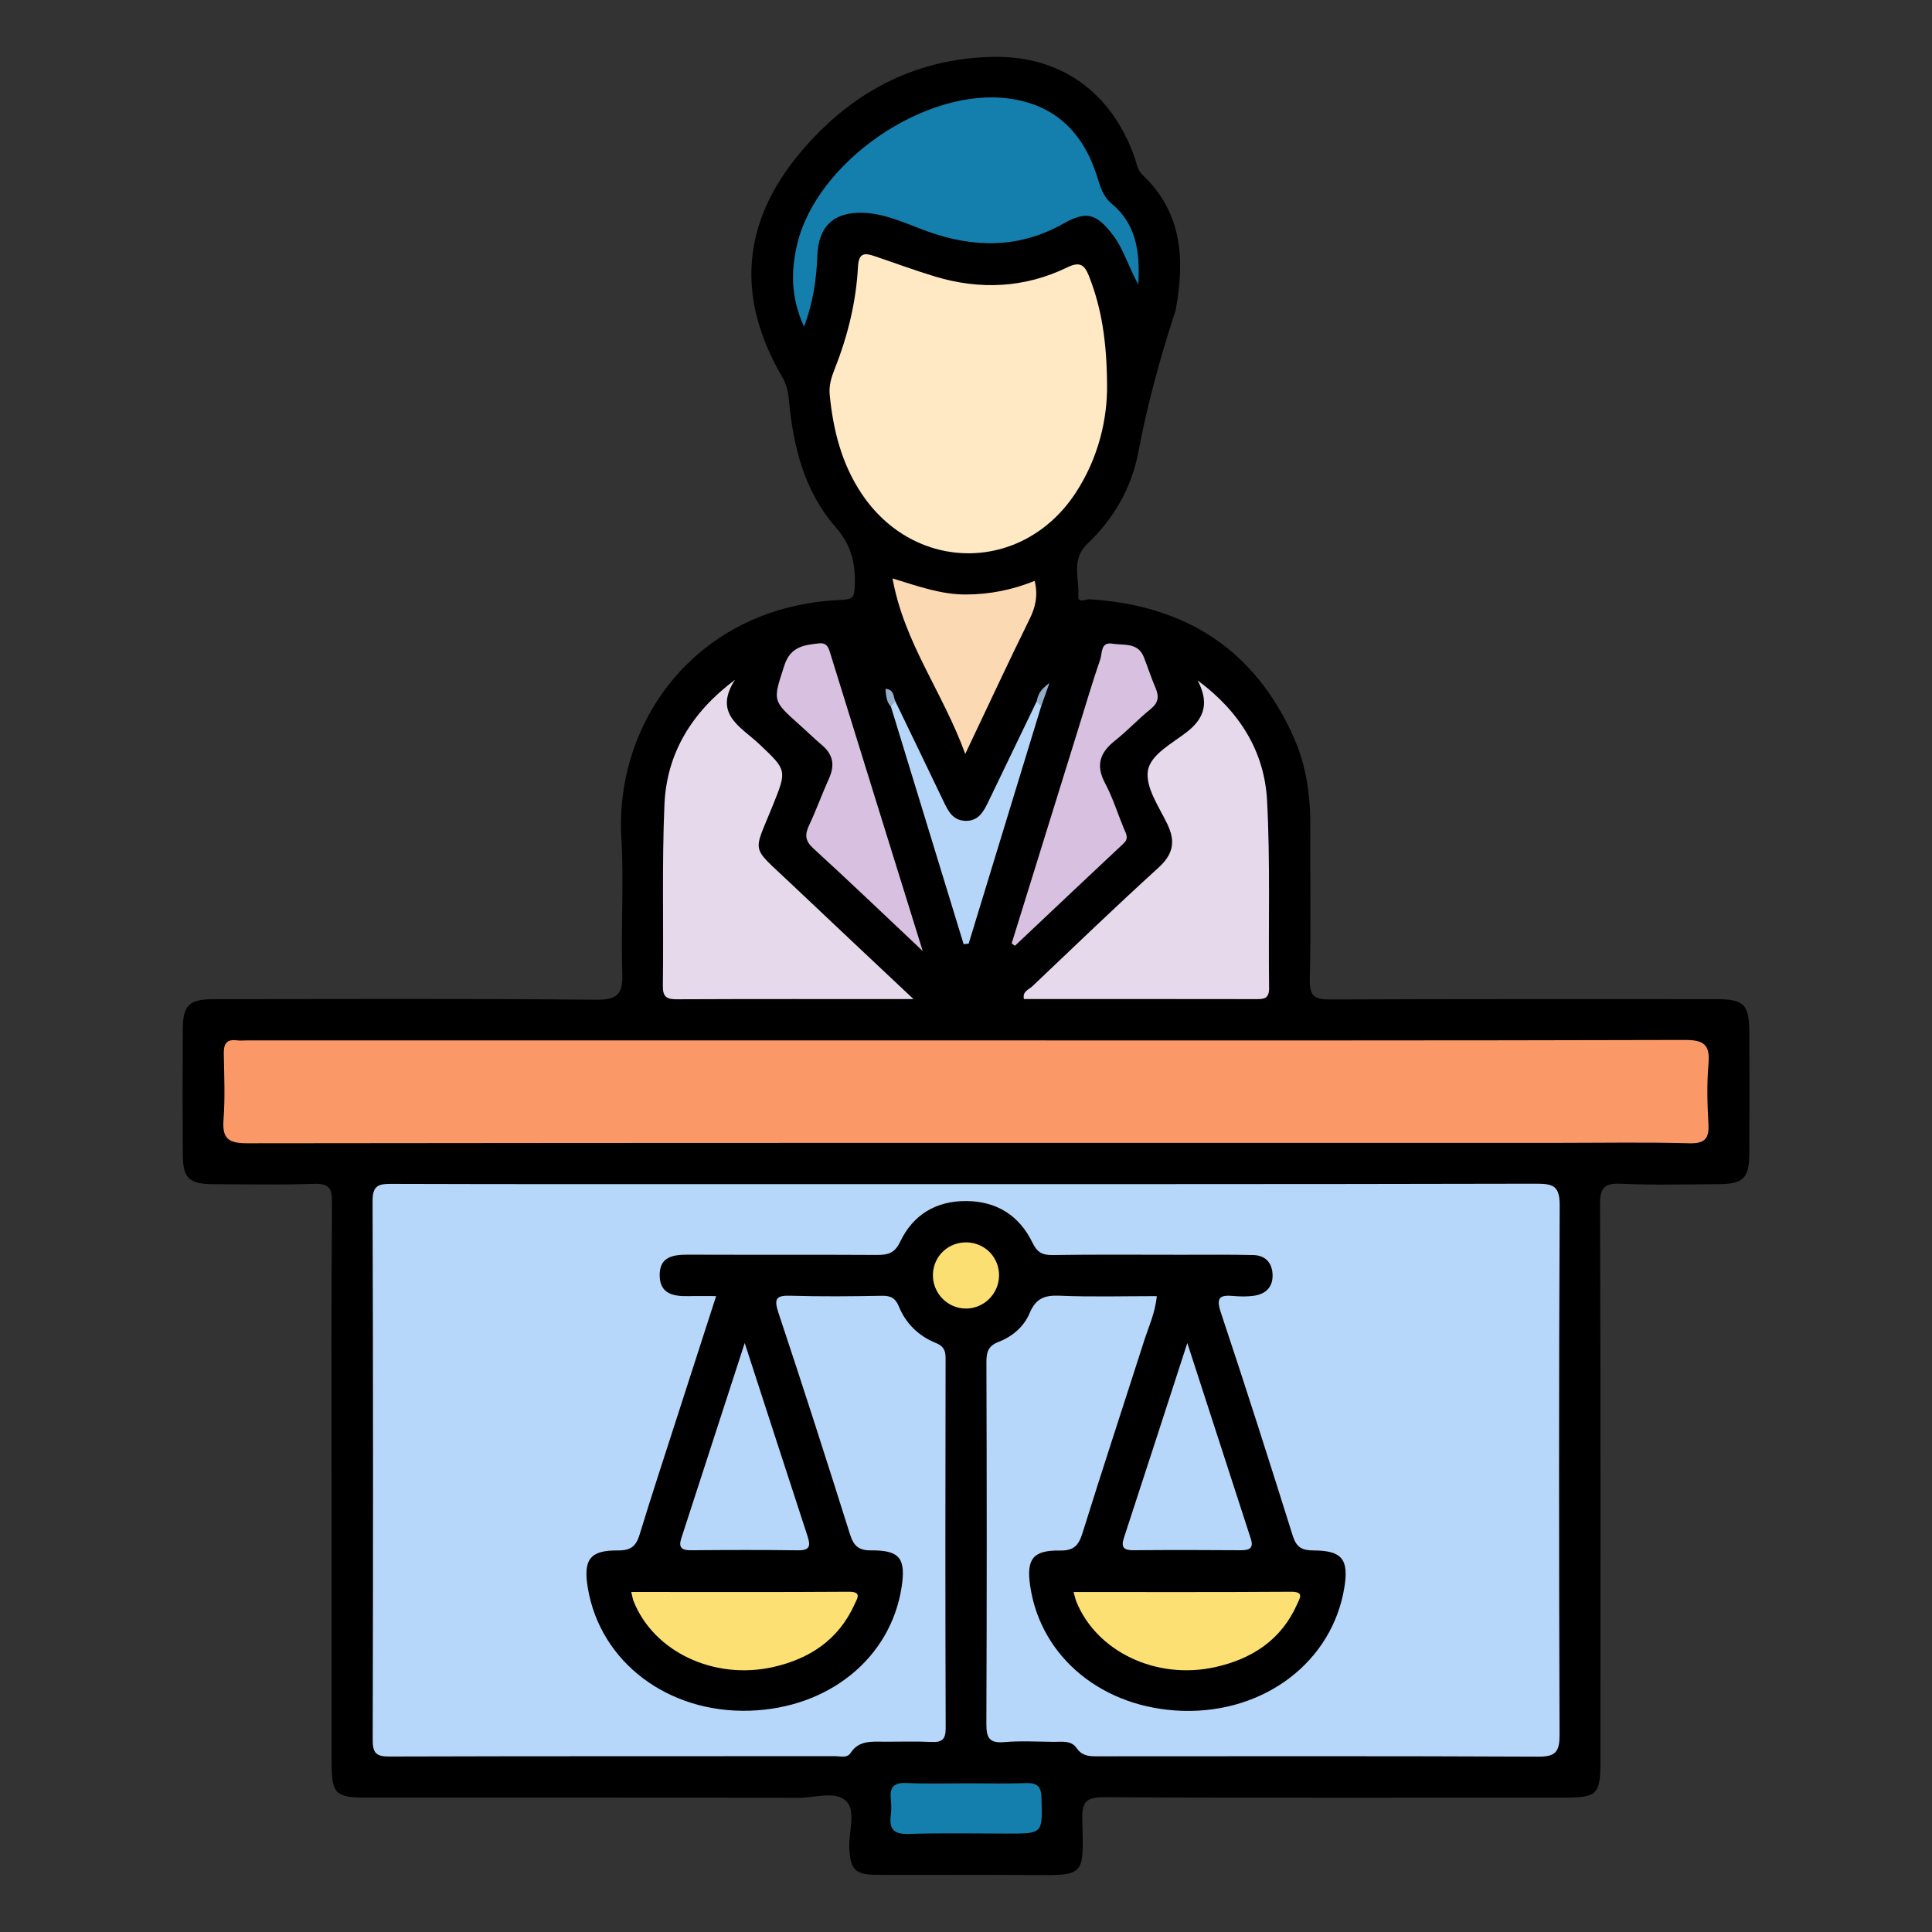 <?xml version="1.0" encoding="utf-8"?>
<!-- Generator: Adobe Illustrator 16.0.0, SVG Export Plug-In . SVG Version: 6.00 Build 0)  -->
<!DOCTYPE svg PUBLIC "-//W3C//DTD SVG 1.1//EN" "http://www.w3.org/Graphics/SVG/1.1/DTD/svg11.dtd">
<svg version="1.1" id="Layer_1" xmlns="http://www.w3.org/2000/svg" xmlns:xlink="http://www.w3.org/1999/xlink" x="0px" y="0px"
	 width="85px" height="85px" viewBox="0 0 85 85" enable-background="new 0 0 85 85" xml:space="preserve">
<rect x="0" y="0" width="85" height="85" fill="#333333" stroke="none"/>
<g>
	<path d="M14.588,65.329c0-4.148-0.014-8.301,0.018-12.451c0.004-0.639-0.166-0.812-0.799-0.793
		c-1.482,0.047-2.969,0.021-4.453,0.014c-1.025-0.006-1.305-0.27-1.312-1.279c-0.012-1.85-0.012-3.697,0-5.545
		c0.007-1.061,0.279-1.314,1.375-1.316c5.604-0.004,11.209-0.029,16.812,0.025c0.988,0.01,1.182-0.293,1.148-1.199
		c-0.066-1.967,0.078-3.943-0.039-5.906c-0.307-5.15,3.338-10.221,9.668-10.484c0.502-0.021,0.576-0.123,0.598-0.574
		c0.045-0.992-0.125-1.812-0.836-2.625c-1.383-1.574-1.871-3.559-2.061-5.609c-0.035-0.367-0.107-0.688-0.301-1.018
		c-2.014-3.447-1.787-6.754,0.781-9.83c2.195-2.631,5.016-4.17,8.495-4.236c2.99-0.057,5.199,1.549,6.219,4.373
		c0.102,0.283,0.129,0.596,0.365,0.818c1.744,1.645,1.861,3.697,1.473,5.877c-0.016,0.09-0.045,0.176-0.074,0.262
		c-0.656,2.004-1.197,4.031-1.594,6.109c-0.291,1.525-1.08,2.896-2.229,3.982c-0.734,0.695-0.348,1.525-0.4,2.297
		c-0.023,0.34,0.322,0.135,0.5,0.146c4.205,0.26,7.271,2.203,8.992,6.109c0.547,1.236,0.721,2.551,0.715,3.896
		c-0.012,2.242,0.031,4.484-0.023,6.724c-0.018,0.75,0.232,0.881,0.914,0.877c5.635-0.025,11.27-0.016,16.904-0.016
		c1.307,0,1.518,0.213,1.52,1.539c0.002,1.756,0.008,3.514-0.002,5.271c-0.006,1.072-0.271,1.326-1.354,1.332
		c-1.424,0.006-2.852,0.047-4.271-0.018c-0.75-0.035-0.947,0.16-0.943,0.928c0.031,8.119,0.02,16.238,0.02,24.357
		c0,1.617-0.104,1.723-1.684,1.723c-6.727,0.002-13.451,0.016-20.178-0.018c-0.771-0.004-0.955,0.225-0.936,0.961
		c0.064,2.592,0.152,2.475-2.455,2.461c-2.182-0.014-4.364,0.002-6.545-0.006c-1.01-0.002-1.215-0.227-1.25-1.225
		c-0.023-0.689,0.297-1.584-0.131-2.014c-0.473-0.473-1.381-0.15-2.1-0.15c-6.33-0.016-12.662-0.01-18.994-0.012
		c-1.4,0-1.551-0.152-1.551-1.58C14.588,73.448,14.588,69.39,14.588,65.329z"/>
	<path fill="#B6D7FA" d="M50.894,57.024c-0.068,0.73-0.354,1.338-0.557,1.965c-0.902,2.818-1.83,5.631-2.711,8.457
		c-0.168,0.541-0.377,0.781-0.986,0.771c-1.203-0.02-1.494,0.377-1.314,1.574c0.471,3.145,3.205,5.375,6.709,5.479
		c3.609,0.105,6.588-2.17,7.113-5.438c0.197-1.227-0.104-1.617-1.363-1.619c-0.508,0-0.75-0.143-0.906-0.637
		c-1.033-3.285-2.076-6.568-3.168-9.834c-0.229-0.688-0.016-0.775,0.568-0.723c0.301,0.025,0.609,0.031,0.906-0.014
		c0.514-0.078,0.82-0.387,0.803-0.928c-0.021-0.539-0.33-0.85-0.861-0.861c-1.059-0.023-2.119-0.012-3.18-0.012
		c-1.879,0-3.758-0.016-5.637,0.012c-0.453,0.008-0.682-0.121-0.883-0.539c-0.578-1.193-1.564-1.822-2.899-1.836
		c-1.334-0.014-2.355,0.596-2.922,1.787c-0.25,0.525-0.557,0.586-1.041,0.584c-2.758-0.016-5.516-0.002-8.271-0.012
		c-0.662-0.002-1.277,0.072-1.271,0.91c0.006,0.83,0.621,0.928,1.279,0.914c0.361-0.01,0.723-0.002,1.205-0.002
		c-0.59,1.826-1.152,3.57-1.715,5.314c-0.555,1.727-1.123,3.445-1.652,5.18c-0.156,0.512-0.393,0.703-0.951,0.697
		c-1.234-0.014-1.535,0.4-1.328,1.646c0.543,3.264,3.527,5.523,7.137,5.404c3.473-0.115,6.18-2.316,6.666-5.418
		c0.199-1.273-0.07-1.645-1.332-1.635c-0.566,0.006-0.775-0.201-0.938-0.715c-1.027-3.256-2.068-6.506-3.148-9.744
		c-0.215-0.645-0.072-0.764,0.555-0.744c1.332,0.039,2.666,0.027,3.998,0.002c0.387-0.008,0.596,0.1,0.746,0.467
		c0.311,0.764,0.877,1.305,1.637,1.613c0.336,0.137,0.422,0.332,0.42,0.68c-0.012,5.424-0.014,10.846,0.004,16.27
		c0,0.496-0.168,0.621-0.629,0.6c-0.695-0.035-1.395-0.008-2.092-0.012c-0.545-0.002-1.096-0.062-1.463,0.496
		c-0.156,0.238-0.445,0.141-0.678,0.141c-6.545,0.004-13.09-0.004-19.633,0.016c-0.568,0.002-0.713-0.168-0.713-0.721
		c0.018-7.908,0.021-15.816-0.006-23.725c-0.002-0.713,0.297-0.75,0.857-0.748c5.424,0.018,10.848,0.01,16.271,0.01
		c11.362,0,22.725,0.008,34.086-0.018c0.764-0.002,1.018,0.131,1.014,0.971c-0.039,7.756-0.033,15.514-0.006,23.27
		c0.002,0.736-0.158,0.971-0.934,0.967c-6.424-0.031-12.846-0.018-19.27-0.016c-0.393,0-0.77,0.037-1.045-0.363
		c-0.236-0.346-0.646-0.271-1.006-0.273c-0.729-0.008-1.459-0.051-2.182,0.012c-0.668,0.057-0.783-0.207-0.781-0.816
		c0.021-5.303,0.02-10.604,0.002-15.908c0-0.443,0.086-0.711,0.533-0.883c0.607-0.234,1.121-0.672,1.369-1.268
		c0.266-0.633,0.641-0.793,1.299-0.766C48.019,57.065,49.44,57.024,50.894,57.024z"/>
	<path fill="#FA9967" d="M42.493,45.774c10.543,0,21.084,0.01,31.625-0.02c0.82-0.004,1.125,0.188,1.049,1.037
		c-0.076,0.871-0.055,1.756-0.004,2.633c0.039,0.658-0.137,0.895-0.846,0.875c-1.908-0.053-3.816-0.018-5.727-0.018
		c-19.236,0-38.475-0.006-57.71,0.018c-0.831,0.002-1.111-0.203-1.046-1.043c0.074-0.965,0.029-1.938,0.012-2.906
		c-0.007-0.416,0.119-0.637,0.568-0.58c0.15,0.02,0.303,0.004,0.455,0.004c10.209,0,20.418,0,30.627,0
		C41.829,45.774,42.161,45.774,42.493,45.774z"/>
	<path fill="#FEE9C4" d="M48.706,16.91c0.021,1.492-0.365,3.238-1.4,4.801c-2.324,3.51-7.071,3.506-9.403,0.002
		c-0.879-1.318-1.248-2.797-1.4-4.35c-0.039-0.408,0.076-0.771,0.223-1.139c0.57-1.441,0.939-2.938,1.021-4.482
		c0.033-0.627,0.291-0.621,0.729-0.473c0.885,0.299,1.762,0.625,2.656,0.895c1.987,0.6,3.948,0.508,5.823-0.4
		c0.523-0.256,0.748-0.137,0.943,0.352C48.466,13.541,48.692,15.023,48.706,16.91z"/>
	<path fill="#E6D9EB" d="M40.19,43.956c-3.623,0-7.01-0.008-10.398,0.008c-0.443,0.002-0.635-0.082-0.629-0.586
		c0.037-2.664-0.045-5.328,0.07-7.986c0.1-2.254,1.199-4.061,3.104-5.484c-0.971,1.5,0.258,2.07,1.043,2.807
		c1.252,1.178,1.246,1.162,0.621,2.719c-0.865,2.156-0.996,1.742,0.703,3.352C36.475,40.464,38.254,42.132,40.19,43.956z"/>
	<path fill="#E6D9EB" d="M52.69,29.935c1.828,1.35,2.936,3.1,3.055,5.271c0.148,2.744,0.053,5.502,0.09,8.253
		c0.008,0.516-0.26,0.498-0.619,0.498c-3.387-0.006-6.773-0.004-10.168-0.004c-0.074-0.342,0.221-0.416,0.369-0.559
		c1.842-1.75,3.674-3.513,5.553-5.222c0.645-0.586,0.758-1.145,0.389-1.914c-0.363-0.758-0.961-1.605-0.859-2.332
		c0.105-0.736,1.09-1.225,1.744-1.742C53.046,31.548,53.171,30.849,52.69,29.935z"/>
	<path fill="#147FAD" d="M35.375,14.373c-0.584-1.275-0.584-2.445-0.301-3.635c0.867-3.625,5.611-6.896,9.307-6.404
		c2.064,0.275,3.291,1.525,3.893,3.451c0.137,0.439,0.252,0.857,0.629,1.17c1.049,0.875,1.27,2.047,1.176,3.561
		c-0.453-0.832-0.652-1.564-1.104-2.16c-0.734-0.965-1.168-1.094-2.203-0.512c-1.934,1.088-3.911,1.068-5.948,0.344
		c-0.936-0.334-1.838-0.793-2.861-0.826c-1.281-0.041-1.959,0.602-2.004,1.893C35.92,12.273,35.784,13.275,35.375,14.373z"/>
	<path fill="#D8C0E0" d="M44.509,41.505c0.99-3.188,1.979-6.375,2.969-9.562c0.305-0.979,0.592-1.963,0.928-2.932
		c0.092-0.27,0.014-0.777,0.523-0.693c0.5,0.084,1.135-0.07,1.395,0.592c0.176,0.449,0.324,0.91,0.514,1.354
		c0.162,0.377,0.131,0.652-0.215,0.932c-0.541,0.434-1.016,0.953-1.561,1.383c-0.666,0.525-0.867,1.082-0.443,1.879
		c0.338,0.635,0.553,1.334,0.83,2.002c0.094,0.225,0.229,0.418-0.016,0.648c-1.6,1.496-3.188,3.002-4.781,4.504
		C44.604,41.576,44.558,41.541,44.509,41.505z"/>
	<path fill="#D8C0E0" d="M40.596,41.841c-1.705-1.607-3.244-3.08-4.816-4.518c-0.361-0.33-0.375-0.602-0.186-1.008
		c0.32-0.682,0.576-1.393,0.885-2.08c0.256-0.574,0.172-1.043-0.316-1.453c-0.346-0.291-0.668-0.611-1.008-0.912
		c-1.195-1.064-1.146-1.049-0.645-2.6c0.27-0.826,0.865-0.891,1.529-0.965c0.252-0.027,0.379,0.086,0.455,0.328
		C37.836,32.974,39.188,37.312,40.596,41.841z"/>
	<path fill="#B6D7FA" d="M32.764,59.087c0.959,2.951,1.859,5.734,2.77,8.516c0.133,0.41,0.088,0.611-0.414,0.604
		c-1.574-0.02-3.148-0.016-4.723-0.002c-0.41,0.004-0.555-0.125-0.422-0.529C30.891,64.866,31.801,62.058,32.764,59.087z"/>
	<path fill="#B6D7FA" d="M52.237,59.087c0.967,2.984,1.877,5.797,2.791,8.605c0.141,0.434-0.064,0.514-0.443,0.512
		c-1.574-0.012-3.148-0.014-4.723,0c-0.414,0.004-0.551-0.127-0.418-0.533C50.36,64.87,51.271,62.067,52.237,59.087z"/>
	<path fill="#FCE073" d="M27.774,70.04c3.223,0,6.391,0.012,9.557-0.01c0.607-0.006,0.385,0.287,0.266,0.553
		c-0.703,1.564-1.986,2.404-3.598,2.764c-2.609,0.576-5.244-0.689-6.123-2.9C27.833,70.341,27.819,70.226,27.774,70.04z"/>
	<path fill="#FCE073" d="M47.233,70.042c3.227,0,6.393,0.01,9.561-0.012c0.594-0.004,0.4,0.266,0.273,0.551
		c-0.697,1.572-1.988,2.404-3.598,2.764c-2.607,0.58-5.238-0.688-6.121-2.898C47.308,70.339,47.286,70.226,47.233,70.042z"/>
	<path fill="#FBD9B3" d="M42.467,33.171c-0.992-2.73-2.689-4.883-3.199-7.723c1.188,0.367,2.17,0.713,3.234,0.707
		c1.043-0.004,2.038-0.201,3.02-0.6c0.15,0.631,0.045,1.146-0.227,1.688C44.372,29.113,43.497,31.003,42.467,33.171z"/>
	<path fill="#B6D6F9" d="M39.393,30.859c0.707,1.465,1.416,2.928,2.117,4.395c0.201,0.42,0.404,0.834,0.945,0.859
		c0.592,0.027,0.821-0.408,1.036-0.857c0.703-1.467,1.412-2.93,2.117-4.395c0.176-0.023,0.275,0.02,0.197,0.221
		c-1.062,3.479-2.125,6.955-3.188,10.434c-0.074,0.008-0.146,0.016-0.221,0.023c-1.068-3.484-2.135-6.973-3.201-10.459
		C39.116,30.878,39.217,30.835,39.393,30.859z"/>
	<path fill="#147FAD" d="M42.573,78.458c0.848,0,1.696,0.02,2.542-0.008c0.484-0.018,0.691,0.105,0.705,0.646
		c0.045,1.576,0.07,1.574-1.484,1.574c-1.454,0-2.909-0.031-4.358,0.016c-0.66,0.021-0.867-0.213-0.787-0.828
		c0.031-0.238,0.023-0.484,0-0.727c-0.049-0.498,0.131-0.705,0.66-0.686C40.754,78.483,41.665,78.458,42.573,78.458z"/>
	<path fill="#FBDF73" d="M43.954,56.126c-0.01,0.793-0.658,1.441-1.45,1.445c-0.824,0.004-1.492-0.693-1.459-1.523
		c0.033-0.801,0.688-1.406,1.492-1.389C43.343,54.681,43.964,55.323,43.954,56.126z"/>
	<path fill="#93ADC9" d="M45.806,31.082c-0.064-0.074-0.131-0.146-0.197-0.221c0.051-0.254,0.121-0.496,0.562-0.812
		C46.005,30.519,45.905,30.8,45.806,31.082z"/>
	<path fill="#94AECB" d="M39.393,30.859c-0.066,0.074-0.133,0.148-0.199,0.223c-0.195-0.207-0.211-0.463-0.238-0.777
		C39.352,30.333,39.297,30.658,39.393,30.859z"/>
</g>
</svg>
